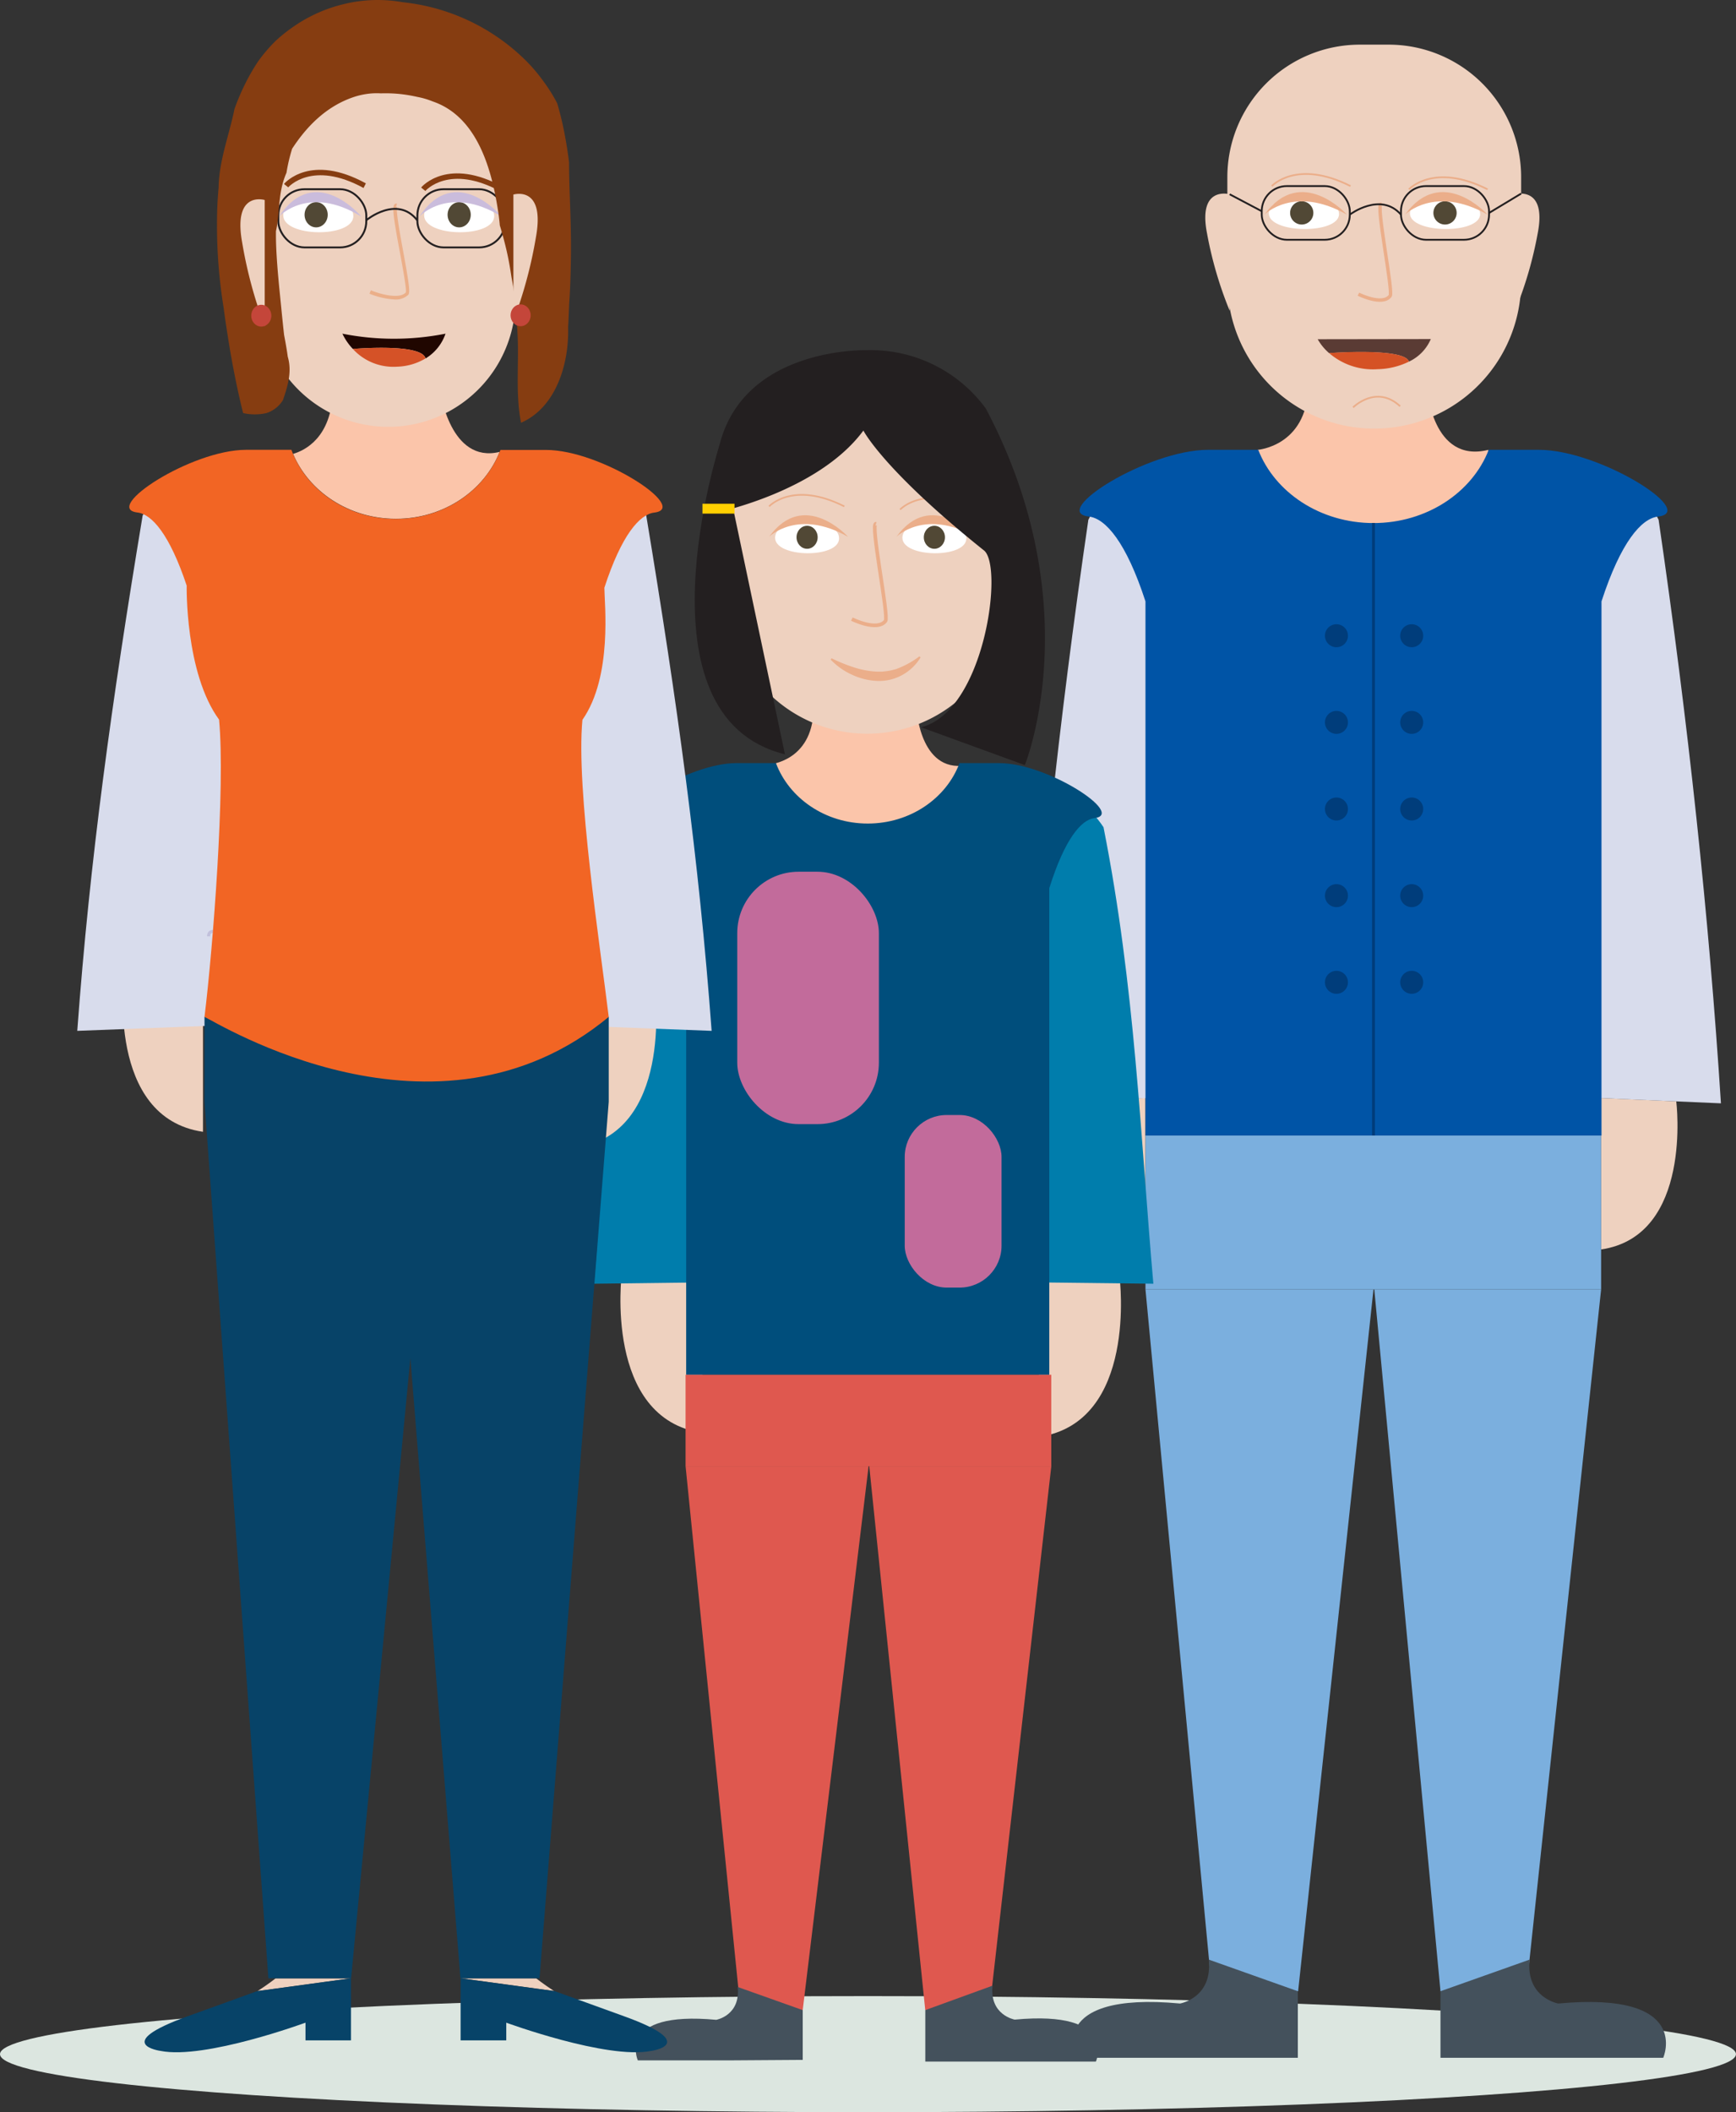 <svg xmlns="http://www.w3.org/2000/svg" viewBox="0 0 409.15 497.74"><rect x="0" y="0" width="409.15" height="497.74" fill="#333333" stroke="none"/><defs><style>.cls-1{fill:#dce6e0;}.cls-2{fill:#fbc5aa;}.cls-13,.cls-14,.cls-21,.cls-22,.cls-3{fill:#eed1bf;}.cls-4{fill:#d8dcec;}.cls-5{fill:#0054a6;}.cls-6{fill:#00a881;stroke:#003d7b;stroke-width:0.69px;}.cls-13,.cls-14,.cls-17,.cls-21,.cls-22,.cls-27,.cls-31,.cls-6{stroke-miterlimit:10;}.cls-7{fill:#7bafde;}.cls-8{fill:#44515c;}.cls-9{fill:#003d7b;}.cls-10{fill:#fff;}.cls-11{fill:#514835;}.cls-12{fill:#ebae8a;}.cls-13,.cls-14,.cls-21,.cls-22{stroke:#ebae8a;}.cls-13{stroke-width:0.81px;}.cls-14{stroke-width:0.41px;}.cls-15{fill:#5a3b34;}.cls-16{fill:#d55225;}.cls-17,.cls-27,.cls-31{fill:none;}.cls-17,.cls-31{stroke:#231f20;}.cls-17{stroke-width:0.43px;}.cls-18{fill:#007dac;}.cls-19{fill:#004e7c;}.cls-20{fill:#df584f;}.cls-21{stroke-width:0.86px;}.cls-22{stroke-width:0.39px;}.cls-23{fill:#c26b9b;}.cls-24{fill:#231f20;}.cls-25{fill:#ffcf01;}.cls-26{fill:#074368;}.cls-27{stroke:#c1c0db;stroke-width:0.73px;}.cls-28{fill:#cabcdc;}.cls-29{fill:#ebaf89;}.cls-30{fill:#863d11;}.cls-31{stroke-width:0.45px;}.cls-32{fill:#c4463a;}.cls-33{fill:#200600;}.cls-34{fill:#d55227;}.cls-35{fill:#f26524;}</style></defs><title>Asset 1</title><g id="Layer_2" data-name="Layer 2"><g id="Glavno_Besedilo" data-name="Glavno Besedilo"><ellipse class="cls-1" cx="204.57" cy="484.06" rx="204.57" ry="13.68"/><path class="cls-2" d="M296.44,106s11.38-.85,11.9-14.53h28s1.15,17.87,14.47,14.53l-1.2,10.27-27.23,10.84-23.64-6.34-5.77-11.48Z"/><path class="cls-3" d="M252.26,259.49s-4,31.72,17.71,34.9V258.72Z"/><path class="cls-3" d="M395.07,259.53s4,31.72-17.71,34.9V258.76Z"/><path class="cls-4" d="M405.6,260l-35.52-1.55V144.14s8.21-47.35,20.83-21.65Q401.4,194.36,405.6,260Z"/><path class="cls-4" d="M241.83,260l35.51-1.55V144.14s-8.21-47.35-20.83-21.65Q246,194.36,241.83,260Z"/><path class="cls-5" d="M362.69,106H350.87c-3.87,10-14.57,17.26-27.16,17.26S300.43,116,296.55,106H284.74c-14.31,0-37.5,14.66-28.13,15.72,3.94.44,8.81,6,13.36,20V267.59H377.45V141.72c4.55-14,9.42-19.59,13.37-20C400.18,120.63,377,106,362.69,106Z"/><line class="cls-6" x1="323.71" y1="267.59" x2="323.71" y2="123.23"/><rect class="cls-7" x="269.97" y="267.59" width="107.39" height="36.26"/><polygon class="cls-7" points="323.71 303.85 305.95 469.23 285.65 469.23 269.97 303.85 323.71 303.85"/><polygon class="cls-7" points="377.36 303.85 359.69 469.23 339.5 469.23 323.9 303.85 377.36 303.85"/><path class="cls-8" d="M339.5,469.23v15.68H392s6.93-15.72-24.74-12.78c0,0-7.71-1.36-6.75-10.35"/><path class="cls-8" d="M305.88,469.23v15.68H253.39s-6.92-15.72,24.74-12.78c0,0,7.72-1.36,6.76-10.35"/><circle class="cls-9" cx="332.72" cy="149.81" r="2.71"/><circle class="cls-9" cx="314.98" cy="149.81" r="2.71"/><circle class="cls-9" cx="332.72" cy="170.23" r="2.71"/><circle class="cls-9" cx="314.98" cy="170.23" r="2.71"/><circle class="cls-9" cx="332.72" cy="190.64" r="2.71"/><circle class="cls-9" cx="314.98" cy="190.64" r="2.71"/><circle class="cls-9" cx="332.72" cy="211.06" r="2.71"/><circle class="cls-9" cx="314.98" cy="211.06" r="2.71"/><circle class="cls-9" cx="332.72" cy="231.48" r="2.71"/><circle class="cls-9" cx="314.98" cy="231.48" r="2.71"/><path class="cls-3" d="M320.49,10.52h6.79a31.23,31.23,0,0,1,31.23,31.23V66.34A34.62,34.62,0,0,1,323.89,101h0a34.62,34.62,0,0,1-34.62-34.62V41.75A31.23,31.23,0,0,1,320.49,10.52Z"/><path class="cls-10" d="M315.59,50.47c.07-5.33-16.48-5.53-16.55-.21C299,55.07,315.53,55.27,315.59,50.47Z"/><path class="cls-10" d="M348.85,50.47c.06-5.33-16.48-5.53-16.55-.21C332.24,55.07,348.79,55.27,348.85,50.47Z"/><circle class="cls-11" cx="306.8" cy="50.17" r="2.74"/><circle class="cls-11" cx="340.57" cy="50.17" r="2.74"/><path class="cls-12" d="M298,50.58s7-7.06,19.46,0C317.48,50.58,306.67,38.62,298,50.58Z"/><path class="cls-12" d="M331.14,50.58s7-7.06,19.47,0C350.61,50.58,339.8,38.62,331.14,50.58Z"/><path class="cls-13" d="M320.16,69.32s5.63,2.85,7.48.41c.79-1-3.51-22-2.11-21.6"/><path class="cls-14" d="M299.74,43.85s5.85-6.41,18.55,0"/><path class="cls-14" d="M332.06,44.62s5.85-6.41,18.55,0"/><path class="cls-15" d="M337.22,79.9a10.35,10.35,0,0,1-5.16,5.32c-1-3.35-18.73-2-18.8-2a12.49,12.49,0,0,1-2.7-3.28Z"/><path class="cls-16" d="M332.06,85.22h0A17.52,17.52,0,0,1,324.72,87a15.78,15.78,0,0,1-11.46-3.79C313.33,83.17,331.08,81.87,332.06,85.22Z"/><polygon class="cls-15" points="313.26 83.18 313.27 83.18 313.27 83.17 313.26 83.18"/><path class="cls-3" d="M289.81,45.78s-7.53-2.11-5.34,9.17a91.68,91.68,0,0,0,5.34,18.27Z"/><path class="cls-3" d="M357.09,45.78s7.53-2.11,5.33,9.17a91.32,91.32,0,0,1-5.33,18.27Z"/><path class="cls-14" d="M318.9,96s5.48-5.48,11.09-.27"/><rect class="cls-17" x="330.19" y="43.85" width="20.76" height="12.65" rx="5.92"/><rect class="cls-17" x="297.37" y="43.85" width="20.76" height="12.65" rx="5.92"/><path class="cls-17" d="M318.13,50.57s7.25-5.48,12.06,0"/><line class="cls-17" x1="289.81" y1="45.78" x2="297.37" y2="49.77"/><line class="cls-17" x1="358.51" y1="45.62" x2="350.96" y2="50.17"/><path class="cls-3" d="M146.54,300.16s-4.32,34.08,19,37.5V299.33Z"/><path class="cls-3" d="M263.88,301.1s4.32,34.08-19,37.5V300.27Z"/><path class="cls-2" d="M181.38,180.13s9.91-.73,10.36-12.64h24.32s1,15.55,12.6,12.64l-1,8.94-23.7,9.44L183.34,193l-5-10Z"/><path class="cls-18" d="M271.83,302.51l-34.06-.39V212s8.8-37.32,22.31-17.07C267.57,232.72,268.78,268,271.83,302.51Z"/><path class="cls-18" d="M140,302.51l31.77-.39V212.18s-8.8-37.26-22.31-17C142,232.85,143.06,268.05,140,302.51Z"/><path class="cls-19" d="M235.54,179.83h-9.4c-3.09,8.28-11.6,14.24-21.63,14.24s-18.54-6-21.63-14.24h-9.4c-11.4,0-29.86,12.09-22.4,13,3.14.37,7,5,10.64,16.52V324H247.3V209.31c3.62-11.55,7.5-16.15,10.64-16.52C265.39,191.92,246.93,179.83,235.54,179.83Z"/><rect class="cls-20" x="161.58" y="323.96" width="86.19" height="21.54"/><polygon class="cls-20" points="204.72 345.5 189.12 474.23 174.17 470.09 161.58 345.5 204.72 345.5"/><polygon class="cls-20" points="247.78 345.5 233.6 470.09 218.07 473.68 204.87 345.5 247.78 345.5"/><path class="cls-8" d="M173.86,468.23c.72,6.72-5.05,7.74-5.05,7.74-23.66-2.2-18.49,9.55-18.49,9.55h22.61l16.26-.11V473.68Z"/><path class="cls-8" d="M233.93,467.92c-.75,6.95,5.22,8,5.22,8,24.5-2.28,19.14,9.89,19.14,9.89H218.08V473.68Z"/><path class="cls-3" d="M201.15,86.49h6.49a29.84,29.84,0,0,1,29.84,29.84v23.49a33.08,33.08,0,0,1-33.08,33.08h0a33.08,33.08,0,0,1-33.08-33.08V116.33a29.84,29.84,0,0,1,29.84-29.84Z"/><path class="cls-21" d="M200.77,145.89s6,3,7.93.44c.85-1.12-3.72-23.37-2.23-22.9"/><path class="cls-22" d="M181.26,119.33s5.59-6.12,17.73,0"/><path class="cls-22" d="M212.14,120.08s5.59-6.13,17.73,0"/><path class="cls-3" d="M171.78,121.18s-7.2-2-5.1,8.76a86.75,86.75,0,0,0,5.1,17.46Z"/><path class="cls-3" d="M236.06,121.18s7.19-2,5.1,8.76a87.56,87.56,0,0,1-5.1,17.46Z"/><path class="cls-12" d="M196,155.13a40.44,40.44,0,0,0,5.27,2.14,21,21,0,0,0,5.36,1c.44,0,.88,0,1.33,0l1.31-.16a11.57,11.57,0,0,0,1.3-.28l.65-.16.62-.25a20.94,20.94,0,0,0,4.85-2.75l.28.25a11.54,11.54,0,0,1-4.37,4.17,11.29,11.29,0,0,1-6.06,1.36,15.54,15.54,0,0,1-5.92-1.54,16,16,0,0,1-4.85-3.48Z"/><path class="cls-10" d="M227.76,126.9c.06-5.27-15-5.47-15.08-.2C212.63,131.46,227.71,131.66,227.76,126.9Z"/><ellipse class="cls-11" cx="220.22" cy="126.61" rx="2.49" ry="2.71"/><path class="cls-12" d="M211.27,126.5s6.72-6.75,18.6,0C229.87,126.5,219.54,115.07,211.27,126.5Z"/><path class="cls-10" d="M197.76,126.9c.06-5.27-15-5.47-15.08-.2C182.63,131.46,197.71,131.66,197.76,126.9Z"/><ellipse class="cls-11" cx="190.22" cy="126.61" rx="2.49" ry="2.71"/><path class="cls-12" d="M181.27,126.5s6.72-6.75,18.6,0C199.87,126.5,189.54,115.07,181.27,126.5Z"/><rect class="cls-23" x="173.76" y="205.42" width="33.38" height="59.48" rx="14.47"/><rect class="cls-23" x="213.23" y="262.75" width="22.82" height="40.67" rx="9.89"/><path class="cls-24" d="M203.49,101.46s4.65,9.23,28.33,28.18c4.82,3.37.32,38-14.74,41.74l24.46,8.91s15.36-37.69-9.22-84.06a33.6,33.6,0,0,0-27.93-13.71s-31.08-1-35.35,24.93L168,121S192.61,116.17,203.49,101.46Z"/><path class="cls-24" d="M169.61,104.74S149,168.92,185,177.75"/><rect class="cls-25" x="165.56" y="118.71" width="7.55" height="2.32"/><path id="Koza" class="cls-3" d="M29.26,230.09S25,263.37,47.84,266.71V229.28Z"/><path id="Koza-2" data-name="Koza" class="cls-3" d="M154.37,233.81s4.22,33.27-18.58,36.61V233Z"/><path id="Vrat" class="cls-2" d="M117.75,106.49c-3.66,9.19-13.21,15.76-24.44,15.76-11,0-20.44-6.34-24.24-15.29,2.83-.82,9-3.84,9.39-14.69h25.32S106.1,109.33,117.75,106.49Z"/><path class="cls-4" d="M18.21,242.92l37.25-1.43v-100s-8.61-43.73-21.84-20C26.28,165.72,21.19,202.47,18.21,242.92Z"/><path class="cls-4" d="M167.72,242.92l-37.25-1.43v-100s8.61-43.73,21.84-20C159.64,165.72,164.73,202.47,167.72,242.92Z"/><path id="Koza-3" data-name="Koza" class="cls-3" d="M82.72,466.19l-22,3c2.59-1.68,4.25-3,4.25-3Z"/><path id="Koza-4" data-name="Koza" class="cls-3" d="M130.58,469.18l-22-3h17.77S128,467.5,130.58,469.18Z"/><path id="cevlje" class="cls-26" d="M82.72,466.19v14.62H72v-4.17s-23.71,8.72-34.12,6.66c0,0-11.87-1.6,6.35-8.17,13.64-4.91,16.38-5.93,16.38-5.93l.12,0h0Z"/><path id="cevlje-2" data-name="cevlje" class="cls-26" d="M153.44,483.3c-10.4,2.06-34.12-6.66-34.12-6.66v4.17H108.56V466.19l22,3h0l.12,0s2.75,1,16.38,5.93C165.31,481.7,153.44,483.3,153.44,483.3Z"/><path class="cls-27" d="M49.16,220.65c.1-8.68,44,34.76,85.37,0"/><path id="Koza-5" data-name="Koza" class="cls-3" d="M88.62,7.62H94.5a27,27,0,0,1,27,27V70.58a30,30,0,0,1-30,30h0a30,30,0,0,1-30-30V34.67A27,27,0,0,1,88.62,7.62Z"/><path class="cls-10" d="M83.28,50.93c.06-5.78-16.46-6-16.52-.22C66.7,55.92,83.22,56.14,83.28,50.93Z"/><path class="cls-10" d="M116.48,50.93c.07-5.78-16.45-6-16.52-.22C99.9,55.92,116.43,56.14,116.48,50.93Z"/><ellipse class="cls-11" cx="74.51" cy="50.61" rx="2.73" ry="2.97"/><ellipse class="cls-11" cx="108.22" cy="50.61" rx="2.73" ry="2.97"/><path id="Oci" class="cls-28" d="M65.73,51.05s7-7.66,19.44,0C85.17,51.05,74.37,38.08,65.73,51.05Z"/><path id="Oci-2" data-name="Oci" class="cls-28" d="M98.81,51.05s7-7.66,19.44,0C118.25,51.05,107.45,38.08,98.81,51.05Z"/><g id="Nos"><path class="cls-29" d="M93.08,70.58a18.51,18.51,0,0,1-6-1.37l.33-.8c1.75.73,6.63,2.25,8.23.51.23-.6-.65-5.42-1.36-9.29C92.73,51.39,92.37,48.72,93,48.12a.6.6,0,0,1,.56-.14l-.22.83a.26.26,0,0,0,.27-.1c-.38.73.68,6.53,1.46,10.76,1.33,7.29,1.64,9.49,1.15,10A4.2,4.2,0,0,1,93.08,70.58Z"/></g><path id="Obrve" class="cls-30" d="M85.68,44.3c-12.1-6.63-17.69-.21-17.75-.15l-1-.8c.25-.3,6.31-7.26,19.3-.14Z"/><path id="Obrve-2" data-name="Obrve" class="cls-30" d="M118,45.14c-12.1-6.63-17.7-.21-17.75-.14l-1-.81c.25-.3,6.32-7.26,19.31-.14Z"/><g id="ocala"><rect class="cls-31" x="98.37" y="44.59" width="20.73" height="13.71" rx="6.16"/><rect class="cls-31" x="65.6" y="44.59" width="20.73" height="13.71" rx="6.16"/><path class="cls-31" d="M86.33,51.89s7.24-6,12,0"/><line class="cls-31" x1="61.58" y1="46.69" x2="65.6" y2="51.02"/><line class="cls-31" x1="121.55" y1="46.14" x2="119.1" y2="51.45"/></g><path id="Lasje" class="cls-30" d="M68.85,35.05c3.73-5.73,8.52-10.28,14.88-12.3a18,18,0,0,1,3-.65A16.36,16.36,0,0,1,89.76,22a34.06,34.06,0,0,1,4.28.13,35,35,0,0,1,4.28.7A18.94,18.94,0,0,1,102,23.91c10.13,3.46,13.72,15.16,15.31,25.31.22,1.33.38,2.63.49,3.9.31,1,.59,2,.86,3s.52,2,.75,3c.46,2,.83,4.09,1.14,6.2.3,1.54.54,3.07.71,4.59s.27,3,.32,4.56c1.22,8.45-.4,16.8,1.22,25.15,8.1-3.51,11.34-13.62,11.1-22.51.11-1.86.18-3.74.25-5.56.17-2.28.26-4.56.32-6.78s.11-4.59.1-6.88c0-6.86-.45-13.65-.45-19.68q-.44-3.51-1.12-7t-1.67-6.86A38.58,38.58,0,0,0,128,19.05a39.5,39.5,0,0,0-3.95-4.66A48.37,48.37,0,0,0,101.27,1.62,50,50,0,0,0,94.84.51,33.44,33.44,0,0,0,81.15.94,35,35,0,0,0,70,5.72a38.55,38.55,0,0,0-4.83,3.72,37.06,37.06,0,0,0-4.32,5,48.51,48.51,0,0,0-3.14,5.46c-.47.94-.9,1.89-1.31,2.86s-.79,1.94-1.14,2.93C54,31.92,51.63,37.77,51.52,44.24c-.14,1.57-.25,3.15-.31,4.73a121.24,121.24,0,0,0,1.51,23.62c.45,3.53,1,6.84,1.48,9.82,1.53,8.94,3.1,14.93,3.1,14.93a12.48,12.48,0,0,0,5.5,0,7.15,7.15,0,0,0,3.9-3.08c1-3,2.21-6.5,1.12-10.21-.24-1.82-.58-3.6-.87-5.16-.22-2-.45-4.2-.68-6.56-.44-4.4-.92-8.9-1.14-13.39-.07-1.5-.11-3-.09-4.48,1-4.39.36-8.94,2.48-13.75A40.08,40.08,0,0,1,68.85,35.05Z"/><path id="Koza-6" data-name="Koza" class="cls-3" d="M121,45.85s7.52-2.29,5.33,9.94A105,105,0,0,1,121,75.59Z"/><path id="Koza-7" data-name="Koza" class="cls-3" d="M62.39,47.13s-7.52-2.29-5.33,9.94a105,105,0,0,0,5.33,19.8Z"/><ellipse id="Uhani" class="cls-32" cx="61.58" cy="74.39" rx="2.37" ry="2.57"/><ellipse id="Uhani-2" data-name="Uhani" class="cls-32" cx="122.7" cy="74.3" rx="2.37" ry="2.57"/><path class="cls-33" d="M105,78.63a10.94,10.94,0,0,1-4.7,5.84c-.89-3.67-17.08-2.24-17.13-2.24a13.55,13.55,0,0,1-2.47-3.6A62.41,62.41,0,0,0,105,78.63Z"/><path class="cls-34" d="M100.28,84.47h0a13.81,13.81,0,0,1-6.69,1.94,12.94,12.94,0,0,1-10.43-4.18S99.39,80.8,100.28,84.47Z"/><polygon class="cls-33" points="83.14 82.23 83.15 82.23 83.15 82.23 83.14 82.23"/><polygon id="Hlace" class="cls-26" points="143.47 239.61 143.47 259.65 127.16 466.19 108.52 466.19 96.72 320.01 82.75 466.19 63.26 466.19 48.2 259.65 48.2 239.61 143.47 239.61"/><path id="Majica" class="cls-35" d="M154.19,120.79c-3.47.42-7.73,5.36-11.75,17.71,0,3.55,2,20.86-5.17,31.13-1.56,16.14,4.19,53.41,6.2,70-40.7,33.68-92.57,1.17-95.27,0,2-16.33,4.94-54.11,3.43-70.05C43.58,158.56,44,138,44,138c-4-12-8.17-16.82-11.6-17.23C24,119.8,45,106,58,106H68.68c.12.33.25.65.39,1,3.8,9,13.22,15.29,24.24,15.29,11.23,0,20.78-6.57,24.44-15.76.07-.16.14-.33.2-.5h10.72C141.65,106,162.68,119.8,154.19,120.79Z"/></g></g></svg>